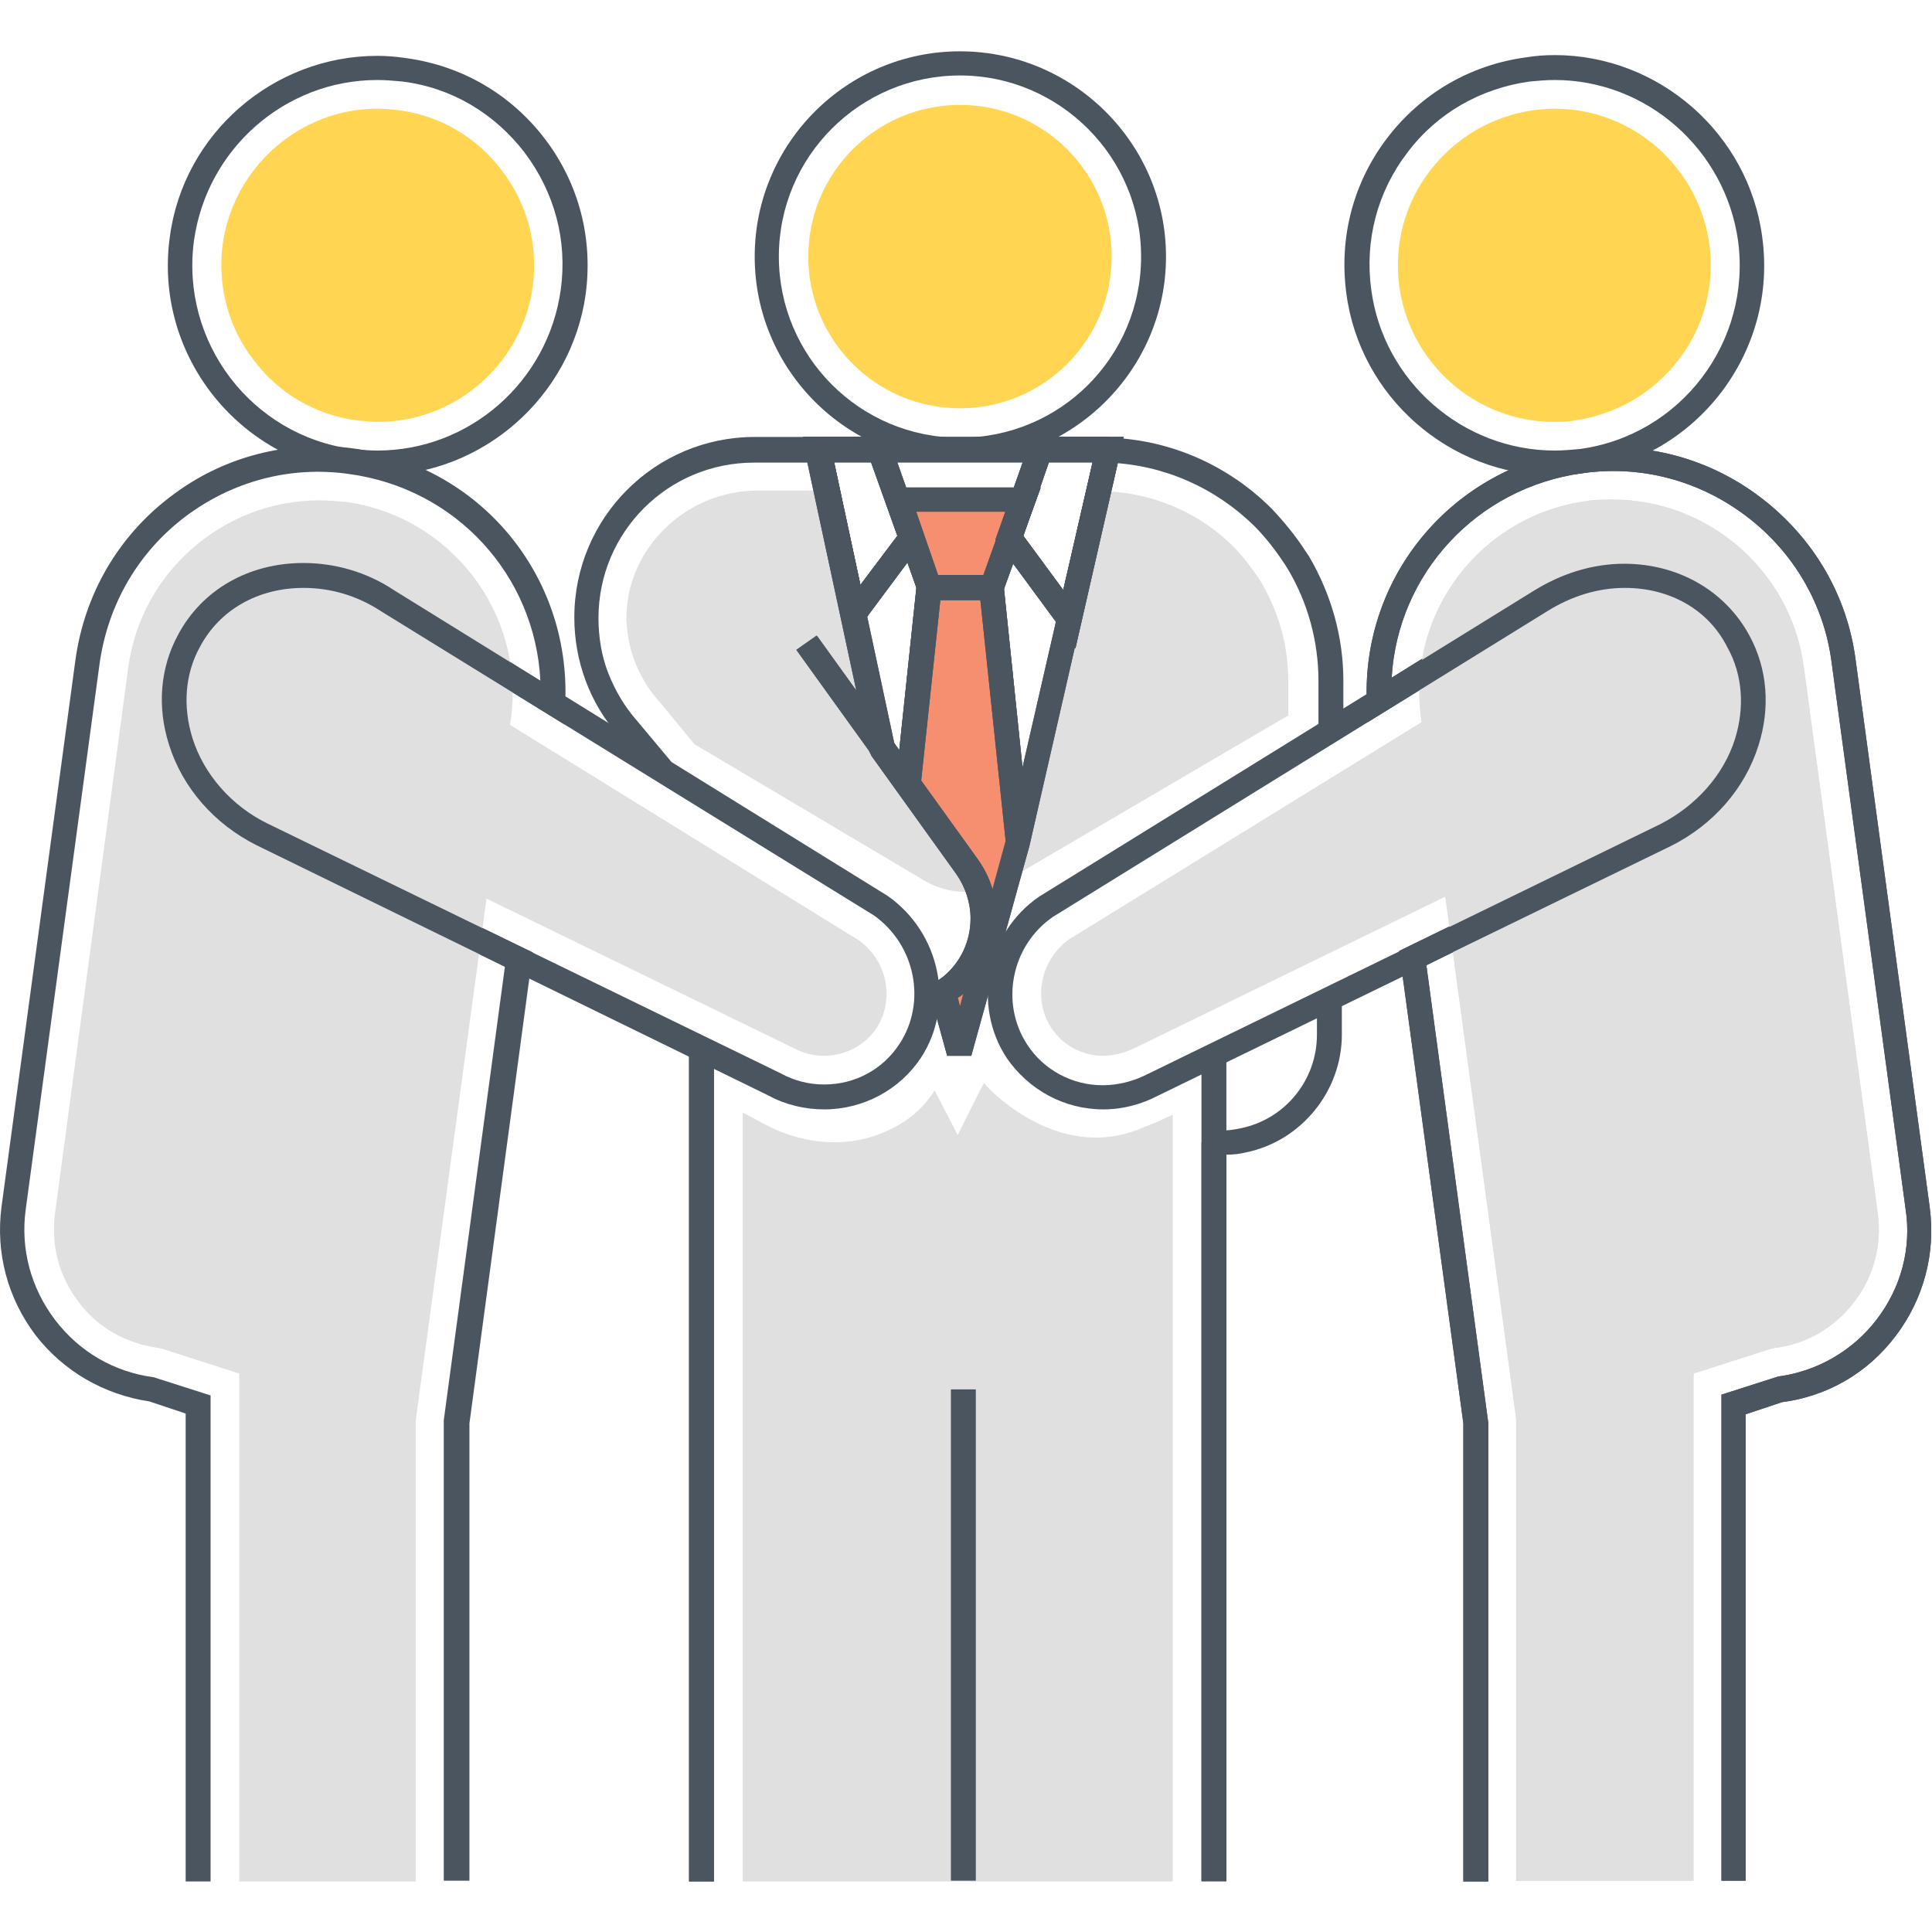 <?xml version="1.0" standalone="no"?><!DOCTYPE svg PUBLIC "-//W3C//DTD SVG 1.1//EN" "http://www.w3.org/Graphics/SVG/1.1/DTD/svg11.dtd">
<svg t="1598973721216" class="icon" viewBox="0 0 1024 1024" version="1.1" xmlns="http://www.w3.org/2000/svg"
     p-id="14260"
     width="200" height="200"><defs><style type="text/css"></style></defs><path d="M621.606 590.8v406.4h-228V589.6l11.2 6c19.2 10.4 42 13.2 62 5.2 10.4-4 20.8-10.8 28-22 0 0 0.4-0.4 0.4-0.8l0.4 0.4 12 23.2 12.4-24.8 1.6-2.8s0.8 1.2 2.4 2.8c9.2 9.2 43.2 38.4 82.8 20.4 5.6-2 10.4-4.4 14.8-6.4zM512.806 459.2c2.8 4 5.2 8.4 6.4 12.8-10.8 2-22-0.4-31.2-6.4L368.006 394.4 349.606 372l-0.4-0.4-0.4-0.4c-5.2-6-9.6-13.2-12.4-20.8-2.8-7.2-4-14.4-4.4-22-0.4-37.6 31.6-68.4 69.6-68.4h37.2l14 65.2 15.2 71.6 13.2 18.8 31.6 43.6zM682.806 360.8v18.4l-148.8 87.2 5.6-19.6 27.2-118.4 12-51.6 0.8-2.4 0.4-1.2 2.8-12.8h4c25.2 1.2 49.2 11.6 66.8 29.2 5.2 5.2 9.6 11.2 14 17.6 0.4 0.8 1.2 1.6 1.6 2.8 8.8 15.2 13.6 32.8 13.6 50.8z" fill="#E0E0E0" p-id="14261"></path><path d="M525.206 311.6l14.4 135.2-31.2 111.2-8.8-32c1.6-1.2 3.2-2 4.8-3.6 11.2-9.2 16.8-22.4 16.8-36 0-9.6-2.8-19.2-8.8-27.2l-31.2-43.6 11.2-104-9.6-26.4-7.2-20.4h66l-7.2 20.4-9.2 26.4z" fill="#F68F6F" p-id="14262"></path><path d="M200.406 252c-5.2 0-10-0.4-15.2-1.2-60.8-8.4-103.6-64.4-95.2-125.2 7.2-54.8 54.8-96 110-96 4.8 0 10 0.4 15.2 1.2 29.6 4 55.6 19.2 73.6 42.8 18 23.6 25.6 52.8 21.6 82.4-7.6 54.4-54.8 96-110 96zM200.006 42.4c-48.8 0-90.4 36.4-97.2 85.2-7.2 53.6 30.4 103.2 84 110.4 4.4 0.4 8.8 0.8 13.2 0.8 48.8 0 90.4-36.4 97.2-85.2 3.6-26-3.2-51.6-19.2-72.8-16-20.8-38.8-34.4-64.8-37.6-4.4-0.4-8.8-0.8-13.2-0.8z" fill="#4A555F" p-id="14263"></path><path d="M200.406 223.6c-3.6 0-7.6-0.4-11.2-0.8-22-2.8-41.6-14.4-54.8-32-13.6-17.6-19.2-39.6-16.4-61.2 5.6-40.8 40.8-72 82-72 3.6 0 7.6 0.4 11.2 0.8 22 2.8 41.6 14.4 54.8 32 13.6 17.6 19.2 39.6 16.4 61.2-5.6 41.2-40.8 72-82 72z" fill="#FFD552" p-id="14264"></path><path d="M248.406 996.8h-13.2v-244l32.4-240.4L136.006 448c-22.4-10.8-39.2-30.4-46.4-53.2-6.4-20-4.8-40.8 4.8-58.4 12.8-24 37.6-38 66.4-38 16.8 0 33.6 4.8 48 14.4l77.6 48c-2.8-56-44.8-102-101.6-109.6-31.2-4.4-62 4-86.8 22.8-24.8 18.8-40.8 46.4-45.2 77.6l-39.2 289.6c-2.8 20.8 2.8 41.6 15.6 58.4 12.8 16.8 31.2 27.6 52.4 30.4l1.2 0.4 28.8 9.2v257.6h-13.2v-248l-19.2-6.4c-24-3.6-45.6-16-60.4-35.2C4.006 688-2.394 664 0.806 639.6L40.006 349.6c4.8-34.4 22.4-65.2 50.4-86.4 27.6-21.2 62-30 96.4-25.6 67.2 9.2 115.6 66.8 112.8 134.8l-0.4 11.6-97.2-60c-12.8-8-26.8-12.4-41.2-12.4-24 0-44.4 11.6-54.8 31.2-8 14.4-9.2 31.6-4 48.4 6 19.2 20.8 36 39.6 45.2l140.8 68.4-33.6 249.6v242.4z" fill="#4A555F" p-id="14265"></path><path d="M126.806 996.8V728l-41.2-13.2-2-0.4c-16.8-2.4-32-10.8-42-24.4-10.4-13.6-14.8-30.4-12.4-47.2L68.006 353.6c6.8-50.4 50.4-88.4 101.2-88.4 4.4 0 9.2 0.4 14 0.8 55.6 7.6 95.2 59.2 87.6 114.8l-50.4 371.6v244.8H126.806z" fill="#E0E0E0" p-id="14266"></path><path d="M436.806 588c-10 0-20.4-2.4-29.2-7.2L136.006 448c-22.4-11.2-39.2-30.4-46.4-53.2-6.4-20-4.8-40.8 4.8-58.4 12.8-24 37.6-38 66.4-38 16.8 0 33.6 4.8 48 14.4l261.6 162c28 19.6 36 58 17.6 86-11.2 16.8-30.4 27.2-51.2 27.2z m-276-276.4c-24 0-44.4 11.6-54.8 31.2-8 14.4-9.2 31.6-4 48.4 6 19.2 20.8 36 39.6 45.2l272 132.4c7.2 4 15.2 6 23.2 6 16.4 0 31.2-8 40-21.6 14.4-22 8.4-52.4-13.6-68L202.006 324c-12.8-8.4-26.8-12.4-41.2-12.4z" fill="#4A555F" p-id="14267"></path><path d="M436.806 559.6c-5.6 0-10.8-1.2-16-4l-0.8-0.4-272-132.4c-15.2-7.6-26.8-20.8-31.6-36.4-4-12.8-3.2-25.6 2.8-36.4 8-14.4 23.2-23.2 41.6-23.2 11.2 0 22.8 3.6 32.8 10l261.6 161.6c15.2 10.8 19.2 31.6 9.2 46.8-6 8.8-16.4 14.4-27.6 14.4zM584.806 559.6c-11.2 0-21.6-5.6-27.6-14.8-10-15.2-5.6-36 9.2-46.8L828.006 336.8c10.4-6.8 21.6-10 33.2-10 18 0 33.6 8.8 41.6 23.2 6 10.8 6.8 23.6 2.8 36.4-4.8 15.6-16.4 28.8-32 36.4l-272.4 132.8c-5.2 2.4-10.8 4-16.4 4z" fill="#E0E0E0" p-id="14268"></path><path d="M823.606 252c-55.2 0-102.8-41.6-110-96.4-4-29.6 3.6-58.8 21.6-82.4 18-23.6 44-38.8 73.6-42.8 4.8-0.8 10-1.2 15.2-1.2 55.2 0 102.8 41.6 110 96.4 8.4 60.8-34.4 116.8-95.2 125.2-5.2 0.8-10 1.2-15.2 1.2z m0.4-209.6c-4.4 0-8.8 0.4-13.2 0.8-26 3.6-49.2 16.8-64.8 37.6-16 20.8-22.8 46.8-19.2 72.8 6.4 48.4 48.4 85.2 97.2 85.2 4.4 0 8.8-0.4 13.2-0.8 53.6-7.2 91.2-56.8 84-110.4-6.8-48.4-48.4-85.2-97.2-85.2z" fill="#4A555F" p-id="14269"></path><path d="M823.606 223.6c-41.2 0-76.4-30.8-82-72-2.8-22 2.8-43.6 16.4-61.2s32.8-28.8 54.8-32c3.6-0.4 7.6-0.8 11.2-0.8 41.2 0 76.4 30.8 82 72 2.8 22-2.8 43.6-16.4 61.2s-32.8 28.8-54.8 32c-3.6 0.8-7.2 0.8-11.2 0.8z" fill="#FFD552" p-id="14270"></path><path d="M925.606 996.8h-13.2v-257.6l30-9.6c20.8-2.8 39.6-13.6 52.4-30.4 12.8-16.8 18.4-37.6 15.2-58.4l-39.2-289.6c-4-31.2-20.4-58.8-45.2-77.6-24.8-18.8-55.6-27.2-86.8-22.8-56 7.6-98 53.2-101.2 108.4l75.2-46.8c14.8-9.2 31.2-14.4 48-14.4 28.8 0 53.6 14.4 66.4 38 9.6 17.6 11.2 38.4 4.8 58.4-7.2 22.8-24 42-46.4 53.2l-129.6 64 32.8 242.4v243.2h-13.2v-242.8l-34-250.4 138.8-67.6c18.8-9.2 33.6-26 39.6-45.2 5.2-16.8 4-34-4-48.4-10.4-19.6-31.2-31.2-54.8-31.2-14.4 0-28.4 4.4-41.2 12.4l-95.2 58.8-0.4-11.2c-2.4-67.2 46.4-124.4 112.8-133.2 34.4-4.8 68.8 4.4 96.4 25.6 27.6 21.2 45.6 51.6 50 86.4l39.2 289.6c3.2 24.4-3.2 48.4-18 68s-36 32-60.4 35.2l-19.2 6.4v247.2z" fill="#4A555F" p-id="14271"></path><path d="M803.606 996.8V752l-50.4-371.6c-7.6-55.6 31.6-107.2 87.6-114.8 4.4-0.8 9.2-0.8 14-0.8 50.8 0 94.4 38 101.2 88.4l39.2 289.6c2.4 16.8-2 33.6-12.4 47.2-10.4 13.6-25.2 22.4-42 24.4l-2 0.4-41.2 13.2v268.8h-94z" fill="#E0E0E0" p-id="14272"></path><path d="M925.606 996.8h-13.2v-257.6l30-9.6c20.8-2.8 39.6-13.6 52.4-30.4 12.8-16.8 18.4-37.6 15.2-58.4l-39.2-289.6c-4-31.2-20.4-58.8-45.2-77.6-24.8-18.8-55.6-27.2-86.8-22.8-56 7.6-98 53.2-101.2 108.4l75.2-46.8c14.8-9.2 31.2-14.4 48-14.4 28.8 0 53.6 14.4 66.4 38 9.6 17.6 11.2 38.4 4.8 58.4-7.2 22.8-24 42-46.4 53.2l-129.6 64 32.8 242.4v243.2h-13.2v-242.8l-34-250.4 138.8-67.6c18.8-9.2 33.6-26 39.6-45.2 5.2-16.8 4-34-4-48.4-10.4-19.6-31.2-31.2-54.8-31.2-14.4 0-28.4 4.4-41.2 12.4l-95.2 58.8-0.4-11.2c-2.4-67.2 46.4-124.4 112.8-133.2 34.4-4.8 68.8 4.4 96.4 25.6 27.6 21.2 45.6 51.6 50 86.4l39.2 289.6c3.2 24.4-3.2 48.4-18 68s-36 32-60.4 35.2l-19.2 6.4v247.2z" fill="#4A555F" p-id="14273"></path><path d="M803.606 996.8V752l-50.4-371.6c-7.6-55.6 31.6-107.2 87.6-114.8 4.4-0.8 9.2-0.8 14-0.8 50.8 0 94.4 38 101.2 88.4l39.2 289.6c2.4 16.8-2 33.6-12.4 47.2-10.4 13.6-25.2 22.4-42 24.4l-2 0.4-41.2 13.2v268.8h-94z" fill="#E0E0E0" p-id="14274"></path><path d="M525.206 311.6l14.4 135.2-31.2 111.2-8.8-32c1.6-1.2 3.2-2 4.8-3.6 11.2-9.2 16.8-22.4 16.8-36 0-9.6-2.8-19.2-8.8-27.2l-31.2-43.6 11.2-104-9.6-26.4-7.2-20.4h66l-7.2 20.4-9.2 26.4z" fill="#F68F6F" p-id="14275"></path><path d="M508.806 244.8C448.806 244.8 400.006 196 400.006 136s48.8-108.8 108.8-108.8S618.006 76 618.006 136s-49.2 108.8-109.2 108.8z m0-204.8c-52.8 0-96 42.8-96 96 0 52.8 42.8 96 96 96s96-42.8 96-96c0-52.8-43.2-96-96-96z" fill="#4A555F" p-id="14276"></path><path d="M508.806 216.4c-44.4 0-80.4-36-80.4-80.4s36-80.4 80.4-80.4 80.4 36 80.4 80.4-36 80.4-80.4 80.4z" fill="#FFD552" p-id="14277"></path><path d="M365.206 558h13.2v439.2h-13.2zM530.006 318H488.006l-21.2-59.6h84.8l-21.6 59.6z m-32.8-13.2h24l12-33.6h-47.6l11.6 33.6z" fill="#4A555F" p-id="14278"></path><path d="M533.206 447.6l-13.6-129.6h-21.2L488.006 416l-13.2-1.2 11.6-110h44.8l0.8 6 14 135.2zM449.206 340.8l-23.6-109.2h45.2l19.2 54.4-40.8 54.8z m-7.2-96l14 65.2 19.6-26-14-39.2h-19.6zM570.006 343.6l-42.4-57.6 19.2-54.4h48.8l-25.6 112zM542.406 284l21.2 28.8 15.6-68H556.006l-13.6 39.2z" fill="#4A555F" p-id="14279"></path><path d="M514.806 559.6h-12.8l-8.8-32 2.8-7.2c1.2-0.8 2.4-1.6 4-2.8 9.2-7.6 14.4-18.8 14.4-30.8 0-8.4-2.8-16.8-7.6-23.6l-44.8-62.4-1.2-2.4-34-158.4 6.4-8h153.6l6.4 8.4-47.6 208-30.8 111.2z m-7.2-31.2l1.2 4.8 2-7.6c-0.8 0.4-1.2 1.2-2 1.6-0.4 0.8-0.8 0.8-1.2 1.2z m-33.6-134.4l44 61.2c3.6 4.8 6.4 10.4 8 16l7.2-26.4 46-200.4h-137.2l32 149.6z" fill="#4A555F" p-id="14280"></path><path d="M525.206 311.6l14.4 135.2-31.2 111.2-8.8-32c1.6-1.2 3.2-2 4.8-3.6 11.2-9.2 16.8-22.4 16.8-36 0-9.6-2.8-19.2-8.8-27.2l-31.2-43.6 11.2-104-9.6-26.4-7.2-20.4h66l-7.2 20.4-9.2 26.4z" fill="#F68F6F" p-id="14281"></path><path d="M530.006 318H488.006l-21.2-59.6h84.8l-21.6 59.6z m-32.8-13.2h24l12-33.6h-47.6l11.6 33.6z" fill="#4A555F" p-id="14282"></path><path d="M533.206 447.6l-13.6-129.6h-21.2L488.006 416l-13.2-1.2 11.6-110h44.8l0.8 6 14 135.2zM449.206 340.8l-23.6-109.2h45.2l19.2 54.4-40.8 54.8z m-7.2-96l14 65.2 19.6-26-14-39.2h-19.6zM570.006 343.6l-42.4-57.6 19.2-54.4h48.8l-25.6 112zM542.406 284l21.2 28.8 15.6-68H556.006l-13.6 39.2z" fill="#4A555F" p-id="14283"></path><path d="M514.806 559.6h-12.8l-8.8-32 2.8-7.2c1.2-0.8 2.4-1.6 4-2.8 9.2-7.6 14.4-18.8 14.4-30.8 0-8.4-2.8-16.8-7.6-23.6l-44.8-62.4-1.2-2.4-34-158.4 6.4-8h153.6l6.4 8.4-47.6 208-30.8 111.2z m-7.2-31.2l1.2 4.8 2-7.6c-0.8 0.4-1.2 1.2-2 1.6-0.4 0.8-0.8 0.8-1.2 1.2z m-33.6-134.4l44 61.2c3.6 4.8 6.4 10.4 8 16l7.2-26.4 46-200.4h-137.2l32 149.6z" fill="#4A555F" p-id="14284"></path><path d="M365.206 558h13.2v439.2h-13.2z" fill="#4A555F" p-id="14285"></path><path d="M636.806 558h13.2v439.2h-13.2z" fill="#4A555F" p-id="14286"></path><path d="M530.006 318H488.006l-21.2-59.6h84.8l-21.6 59.6z m-32.8-13.2h24l12-33.6h-47.6l11.6 33.6z" fill="#4A555F" p-id="14287"></path><path d="M533.206 447.6l-13.6-129.6h-21.2L488.006 416l-13.2-1.2 11.6-110h44.8l0.8 6 14 135.2z" fill="#4A555F" p-id="14288"></path><path d="M449.206 340.8l-23.6-109.2h45.2l19.2 54.4-40.8 54.8z m-7.2-96l14 65.2 19.6-26-14-39.2h-19.6z" fill="#4A555F" p-id="14289"></path><path d="M570.006 343.6l-42.4-57.6 19.2-54.4h48.8l-25.6 112zM542.406 284l21.2 28.8 15.6-68H556.006l-13.6 39.2z" fill="#4A555F" p-id="14290"></path><path d="M504.006 736.4h13.2v260.4H504.006z" fill="#4A555F" p-id="14291"></path><path d="M494.006 536.4l-4.8-12c4-1.6 8-4 11.2-6.8 9.2-7.6 14.4-19.2 14.4-31.2 0-8.4-2.8-16.8-7.6-23.6l-85.2-118.4 10.8-7.6 85.2 118.4c6.4 9.2 10 20 10 31.2 0 16-6.8 30.8-19.2 41.2-4.4 3.6-9.6 6.4-14.8 8.8z" fill="#4A555F" p-id="14292"></path><path d="M650.006 996.8h-13.2v-391.2l6.4-6.4h4c3.6 0 6.8-0.4 10.4-1.2 23.6-4.8 40.4-25.6 40.4-49.6v-19.2h13.2v19.2c0 30-21.6 56.4-50.8 62.4-3.2 0.8-6.8 1.2-10.4 1.2v384.8z" fill="#4A555F" p-id="14293"></path><path d="M346.006 412.4L328.006 390c-7.6-8.4-13.6-18.4-17.6-29.2-4-10.8-6-22-6-33.6 0-52.8 42.8-95.6 95.6-95.6h188l0.4 0.4c32.4 1.2 62.8 14.8 85.6 37.6 6.4 6.8 12.4 14 17.6 22l2.4 3.6c11.6 20 18 42.4 18 65.6v26.8h-13.2v-26.8c0-20.8-5.6-41.2-16-58.8-0.8-1.2-1.2-2-2-3.2-4.8-7.2-10-14-16-20-20.8-20.4-48-32.4-77.2-33.6h-188c-45.6 0-82.4 36.8-82.4 82.4 0 10 1.6 20 5.2 29.2s8.8 18 15.2 25.2L356.006 404l-10 8.4z" fill="#4A555F" p-id="14294"></path><path d="M503.606 531.6l-6.8-11.2c1.2-0.8 2.4-1.6 4-2.8 9.2-7.6 14.4-18.8 14.4-30.8 0-8.4-2.8-16.8-7.6-23.6l-85.2-118.4 10.8-7.6 85.2 118.4c6.4 9.2 10 20 10 31.2 0 16-6.8 30.8-19.2 41.2-2.4 1.2-4 2.4-5.6 3.6z" fill="#4A555F" p-id="14295"></path><path d="M587.606 244.8h-153.6v-13.2h153.6l6 8.8-6-2z" fill="#4A555F" p-id="14296"></path><path d="M584.806 588c-20.8 0-39.6-10.4-51.2-27.2-18.4-28-10.8-66.4 17.2-85.6l262-162c14.8-9.2 31.2-14.4 48-14.4 28.8 0 53.6 14.4 66.4 38 9.6 17.6 11.2 38.4 4.8 58.4-7.2 22.8-24 42-46.4 53.2l-272 132.4c-8.4 4.4-18.4 7.2-28.8 7.2z m276.4-276.4c-14.4 0-28.4 4.4-41.2 12.4l-262 162c-22 15.2-28 45.6-13.6 67.6 8.8 13.6 24 21.6 40 21.6 8 0 16-2 23.2-5.6l272.4-132.8c18.8-9.6 33.6-26 39.6-45.2 5.2-16.8 4-34-4-48.4-10-20-30.4-31.6-54.4-31.6z" fill="#4A555F" p-id="14297"></path><path d="M495.206 578l0.4 0.4h-0.8c0 0.4 0.4 0 0.4-0.4z" fill="#E0E0E0" p-id="14298"></path><path d="M521.606 574.4s0.8 1.2 2.4 2.8l-4 0.4 1.6-3.2z" fill="#E0E0E0" p-id="14299"></path></svg>
